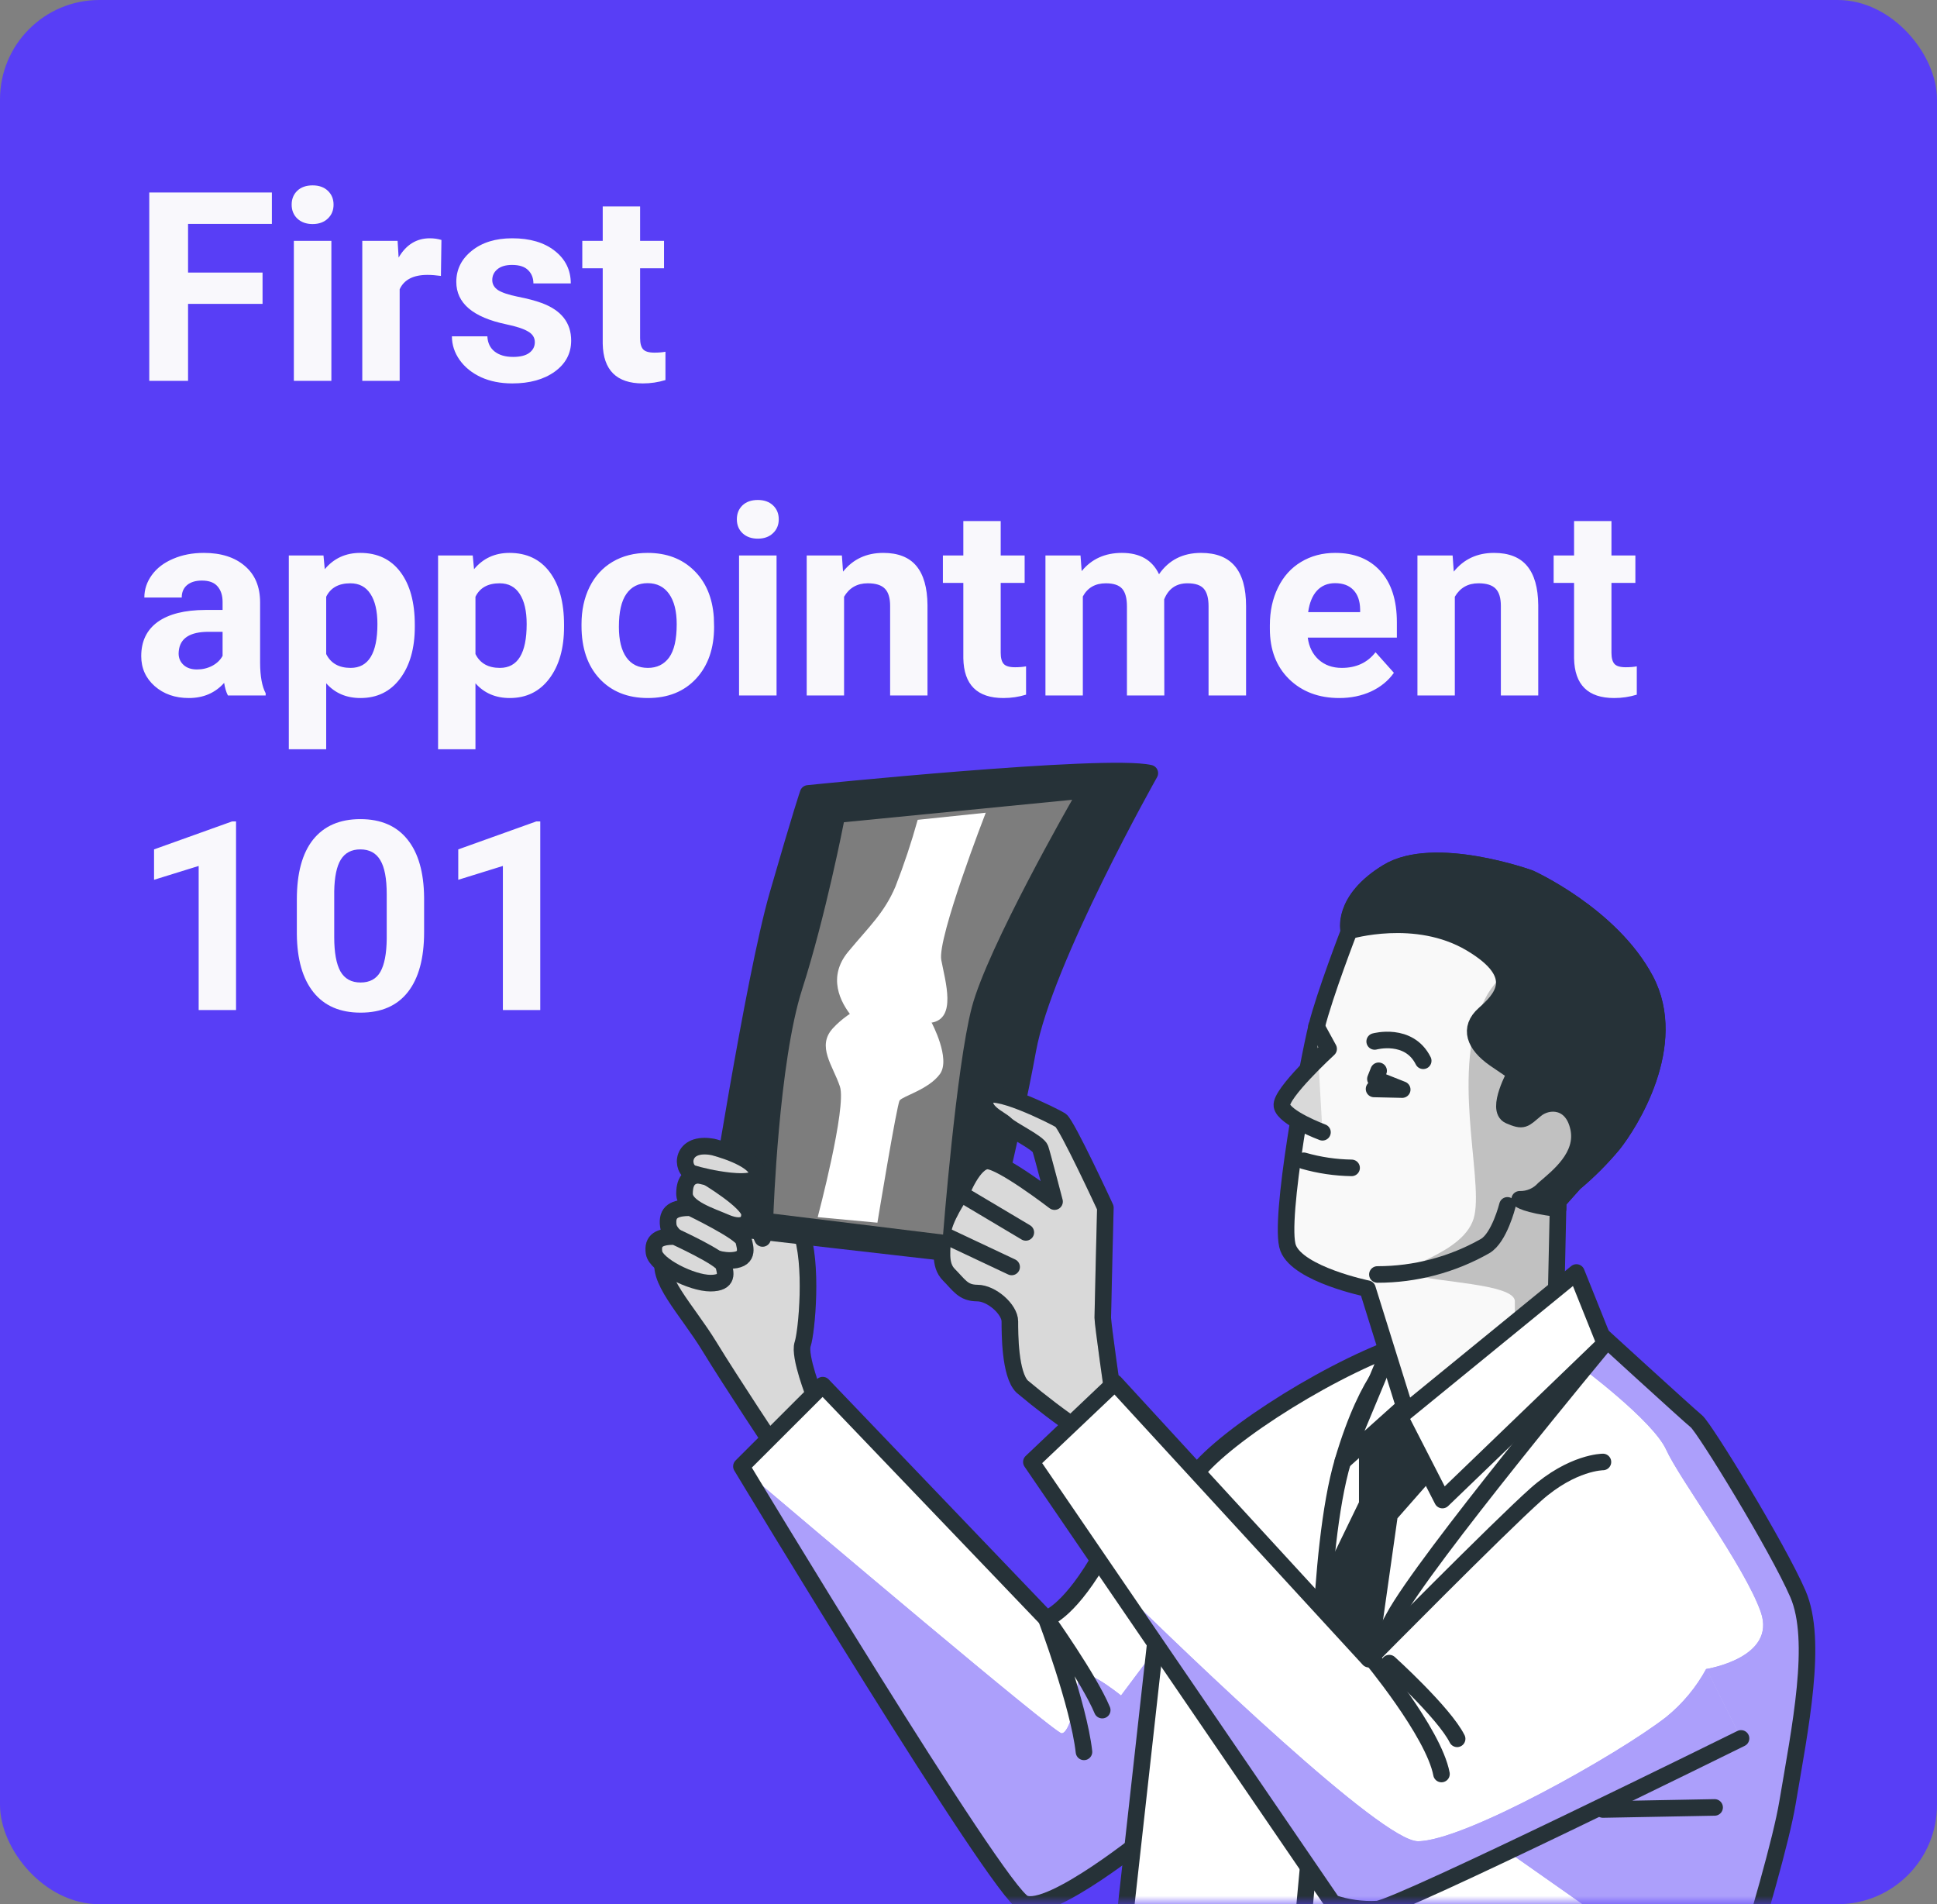 <svg width="117" height="115" viewBox="0 0 117 115" fill="none" xmlns="http://www.w3.org/2000/svg">
<rect x="0" y="0" width="117" height="115" fill="#808080" stroke="none"/>
<rect width="117" height="115" rx="6" fill="#583EF6"/>
<mask id="mask0_1607_44428" style="mask-type:alpha" maskUnits="userSpaceOnUse" x="0" y="0" width="117" height="115">
<rect width="117" height="115" rx="6" fill="url(#paint0_linear_1607_44428)"/>
</mask>
<g mask="url(#mask0_1607_44428)">
<path d="M47.733 69.025C47.733 69.025 47.607 72.341 48.364 74.302C49.12 76.262 48.729 80.442 48.483 81.174C48.238 81.905 49.221 84.37 49.221 84.37L46.888 87.561C46.888 87.561 44.19 83.507 42.841 81.3C41.492 79.093 39.505 77.126 40.142 75.897C40.779 74.667 42.715 72.215 42.841 71.603C42.967 70.992 44.102 70.38 44.102 70.38L46.062 74.793C46.062 74.793 46.428 71.603 46.428 70.134C46.428 68.665 47.361 67.921 47.733 69.025Z" fill="white"/>
<path opacity="0.15" d="M47.733 69.025C47.733 69.025 47.607 72.341 48.364 74.302C49.12 76.262 48.729 80.442 48.483 81.174C48.238 81.905 49.221 84.37 49.221 84.37L46.888 87.561C46.888 87.561 44.19 83.507 42.841 81.3C41.492 79.093 39.505 77.126 40.142 75.897C40.779 74.667 42.715 72.215 42.841 71.603C42.967 70.992 44.102 70.38 44.102 70.38L46.062 74.793C46.062 74.793 46.428 71.603 46.428 70.134C46.428 68.665 47.361 67.921 47.733 69.025Z" fill="black" stroke="#263238" stroke-linecap="round" stroke-linejoin="round"/>
<path d="M47.733 69.025C47.733 69.025 47.607 72.341 48.364 74.302C49.12 76.262 48.729 80.442 48.483 81.174C48.238 81.905 49.221 84.37 49.221 84.37L46.888 87.561C46.888 87.561 44.19 83.507 42.841 81.3C41.492 79.093 39.505 77.126 40.142 75.897C40.779 74.667 42.715 72.215 42.841 71.603C42.967 70.992 44.102 70.38 44.102 70.38L46.062 74.793C46.062 74.793 46.428 71.603 46.428 70.134C46.428 68.665 47.361 67.921 47.733 69.025Z" stroke="#263238" stroke-linecap="round" stroke-linejoin="round"/>
<path d="M49.694 83.652L44.783 88.557C44.783 88.557 60.248 114.211 61.843 114.942C63.439 115.674 69.453 110.762 69.453 110.762L73.507 88.418C73.507 88.418 68.098 91.325 66.257 94.389C64.416 97.453 63.193 97.749 63.193 97.749L49.694 83.652Z" fill="white"/>
<path d="M64.126 104.678C64.611 104.678 65.103 102.554 65.103 101.412C65.103 100.271 67.713 102.396 67.713 102.396L70.645 98.481L71.597 98.941L69.453 110.756C69.453 110.756 63.438 115.661 61.843 114.924C60.248 114.186 46.453 91.299 44.921 88.771C48.692 91.968 63.697 104.678 64.126 104.678Z" fill="#583EF6"/>
<path opacity="0.5" d="M64.126 104.678C64.611 104.678 65.103 102.554 65.103 101.412C65.103 100.271 67.713 102.396 67.713 102.396L70.645 98.481L71.597 98.941L69.453 110.756C69.453 110.756 63.438 115.661 61.843 114.924C60.248 114.186 46.453 91.299 44.921 88.771C48.692 91.968 63.697 104.678 64.126 104.678Z" fill="white"/>
<path d="M49.694 83.652L44.783 88.557C44.783 88.557 60.248 114.211 61.843 114.942C63.439 115.674 69.453 110.762 69.453 110.762L73.507 88.418C73.507 88.418 68.098 91.325 66.257 94.389C64.416 97.453 63.193 97.749 63.193 97.749L49.694 83.652Z" stroke="#263238" stroke-linecap="round" stroke-linejoin="round"/>
<path d="M65.475 105.8C65.16 102.963 63.193 97.743 63.193 97.743C63.193 97.743 65.79 101.387 66.578 103.279" stroke="#263238" stroke-linecap="round" stroke-linejoin="round"/>
<path d="M96.204 80.159C96.204 80.159 101.973 85.436 102.465 85.833C102.957 86.23 107.377 93.437 108.6 96.261C109.823 99.086 108.726 104.363 107.969 108.871C107.213 113.379 102.446 127.892 102.446 127.892L103.676 164.586C103.676 164.586 95.208 168.148 90.436 169C85.663 169.851 78.04 169.491 78.04 169.491L76.445 161.516L74.484 169.119C74.484 169.119 67.001 168.262 63.565 164.46L67.732 117.698L70.065 96.709C70.065 96.709 70.695 91.665 71.906 89.471C73.116 87.277 79.762 82.964 84.427 81.275C89.093 79.585 96.204 80.159 96.204 80.159Z" fill="white"/>
<path d="M91.356 112.023L103.587 105.504L103.07 100.794C103.07 100.794 107.333 100.126 106.355 97.352C105.378 94.578 101.444 89.326 100.643 87.554C99.842 85.783 95.429 82.51 95.429 82.51L93.67 80.064C95.189 80.064 96.192 80.165 96.192 80.165C96.192 80.165 101.961 85.442 102.453 85.839C102.944 86.237 107.364 93.443 108.587 96.267C109.81 99.092 108.713 104.369 107.957 108.877C107.2 113.385 102.434 127.899 102.434 127.899L103.663 164.593C103.663 164.593 101.652 165.437 99.035 166.402C99.395 152.998 100.038 127.533 99.798 127.174C99.47 126.688 93.765 118.858 92.138 117.086C90.511 115.314 99.306 117.571 98.821 117.25C98.336 116.928 91.356 112.023 91.356 112.023Z" fill="#583EF6"/>
<path opacity="0.5" d="M91.356 112.023L103.587 105.504L103.07 100.794C103.07 100.794 107.333 100.126 106.355 97.352C105.378 94.578 101.444 89.326 100.643 87.554C99.842 85.783 95.429 82.51 95.429 82.51L93.67 80.064C95.189 80.064 96.192 80.165 96.192 80.165C96.192 80.165 101.961 85.442 102.453 85.839C102.944 86.237 107.364 93.443 108.587 96.267C109.81 99.092 108.713 104.369 107.957 108.877C107.2 113.385 102.434 127.899 102.434 127.899L103.663 164.593C103.663 164.593 101.652 165.437 99.035 166.402C99.395 152.998 100.038 127.533 99.798 127.174C99.47 126.688 93.765 118.858 92.138 117.086C90.511 115.314 99.306 117.571 98.821 117.25C98.336 116.928 91.356 112.023 91.356 112.023Z" fill="white"/>
<path d="M79.661 106.191C79.661 106.191 75.443 146.718 76.445 161.528L79.661 106.191Z" fill="white"/>
<path d="M79.661 106.191C79.661 106.191 75.443 146.718 76.445 161.528" stroke="#263238" stroke-linecap="round" stroke-linejoin="round"/>
<path d="M96.204 80.159C96.204 80.159 101.973 85.436 102.465 85.833C102.957 86.23 107.377 93.437 108.6 96.261C109.823 99.086 108.726 104.363 107.969 108.871C107.213 113.379 102.446 127.892 102.446 127.892L103.676 164.586C103.676 164.586 95.208 168.148 90.436 169C85.663 169.851 78.04 169.491 78.04 169.491L76.445 161.516L74.484 169.119C74.484 169.119 67.001 168.262 63.565 164.46L67.732 117.698L70.065 96.709C70.065 96.709 70.695 91.665 71.906 89.471C73.116 87.277 79.762 82.964 84.427 81.275C89.093 79.585 96.204 80.159 96.204 80.159Z" stroke="#263238" stroke-linecap="round" stroke-linejoin="round"/>
<path d="M96.942 81.13C96.942 81.13 86.022 94.263 84.181 97.699C82.34 101.135 79.635 105.309 79.635 105.309C79.635 105.309 79.516 93.645 81.111 88.248C82.706 82.851 84.421 81.88 84.421 81.88C85.33 80.948 86.457 80.258 87.699 79.871C88.942 79.485 90.262 79.415 91.539 79.667C96.204 80.405 96.942 81.13 96.942 81.13Z" fill="white" stroke="#263238" stroke-linecap="round" stroke-linejoin="round"/>
<path d="M79.925 96.318L82.586 90.839V86.054L86.268 82.271L86.634 88.406L83.935 91.476L82.674 100.372C81.142 102.995 79.617 105.347 79.617 105.347C79.617 105.347 79.591 100.946 79.925 96.318Z" fill="#263238" stroke="#263238" stroke-linecap="round" stroke-linejoin="round"/>
<path d="M84.673 85.07L81.111 88.26L84.181 80.897C84.181 80.897 85.531 84.333 84.673 85.07Z" fill="white" stroke="#263238" stroke-linecap="round" stroke-linejoin="round"/>
<path d="M92.403 53.036C92.403 53.036 97.308 55.249 99.395 59.176C101.482 63.104 98.418 67.89 97.434 69.113C96.728 69.959 95.948 70.74 95.101 71.446L94.118 72.549L93.998 78.072L85.051 85.682L82.599 77.826C82.599 77.826 78.425 76.969 77.807 75.374C77.189 73.778 79.037 63.962 79.528 61.995C80.02 60.028 81.489 56.232 81.489 56.232C81.489 56.232 81.004 54.391 83.822 52.67C86.64 50.949 92.403 53.036 92.403 53.036Z" fill="white"/>
<g opacity="0.15">
<path opacity="0.15" d="M92.403 53.036C92.403 53.036 97.308 55.249 99.395 59.176C101.482 63.104 98.418 67.89 97.434 69.113C96.728 69.959 95.948 70.74 95.101 71.446L94.118 72.549L93.998 78.072L85.051 85.682L82.599 77.826C82.599 77.826 78.425 76.969 77.807 75.374C77.189 73.778 79.037 63.962 79.528 61.995C80.02 60.028 81.489 56.232 81.489 56.232C81.489 56.232 81.004 54.391 83.822 52.67C86.64 50.949 92.403 53.036 92.403 53.036Z" fill="black"/>
<g opacity="0.15">
<path opacity="0.15" d="M89.067 73.375C89.559 70.929 87.599 64.548 89.698 60.33C91.381 56.957 96.255 57.178 98.184 57.436C98.641 57.972 99.038 58.555 99.37 59.176C101.456 63.104 98.392 67.89 97.409 69.113C96.703 69.959 95.922 70.74 95.076 71.446L94.092 72.549L93.973 78.072L91.501 80.171C91.501 79.465 91.501 78.91 91.501 78.589C91.501 77.511 86.609 77.448 85.303 76.962C83.998 76.477 88.582 75.821 89.067 73.375Z" fill="black"/>
<path opacity="0.5" d="M89.067 73.375C89.559 70.929 87.599 64.548 89.698 60.33C91.381 56.957 96.255 57.178 98.184 57.436C98.641 57.972 99.038 58.555 99.37 59.176C101.456 63.104 98.392 67.89 97.409 69.113C96.703 69.959 95.922 70.74 95.076 71.446L94.092 72.549L93.973 78.072L91.501 80.171C91.501 79.465 91.501 78.91 91.501 78.589C91.501 77.511 86.609 77.448 85.303 76.962C83.998 76.477 88.582 75.821 89.067 73.375Z" fill="black"/>
</g>
</g>
<g style="mix-blend-mode:multiply" opacity="0.22">
<path d="M89.067 73.375C89.559 70.929 87.599 64.548 89.698 60.33C91.381 56.957 96.255 57.178 98.184 57.436C98.641 57.972 99.038 58.555 99.37 59.176C101.456 63.104 98.392 67.89 97.409 69.113C96.703 69.959 95.922 70.74 95.076 71.446L94.092 72.549L93.973 78.072L91.501 80.171C91.501 79.465 91.501 78.91 91.501 78.589C91.501 77.511 86.609 77.448 85.303 76.962C83.998 76.477 88.582 75.821 89.067 73.375Z" fill="black"/>
</g>
<path d="M92.403 53.036C92.403 53.036 97.308 55.249 99.395 59.176C101.482 63.104 98.418 67.89 97.434 69.113C96.728 69.959 95.948 70.74 95.101 71.446L94.118 72.549L93.998 78.072L85.051 85.682L82.599 77.826C82.599 77.826 78.425 76.969 77.807 75.374C77.189 73.778 79.037 63.962 79.528 61.995C80.02 60.028 81.489 56.232 81.489 56.232C81.489 56.232 81.004 54.391 83.822 52.67C86.64 50.949 92.403 53.036 92.403 53.036Z" stroke="#263238" stroke-linecap="round" stroke-linejoin="round"/>
<path d="M91.053 72.795C91.053 72.795 90.562 74.762 89.704 75.254C87.721 76.38 85.478 76.971 83.198 76.969" stroke="#263238" stroke-linecap="round" stroke-linejoin="round"/>
<path d="M79.516 61.995L80.253 63.344C80.253 63.344 77.309 66.049 77.429 66.78C77.549 67.511 79.881 68.381 79.881 68.381" fill="white"/>
<path opacity="0.15" d="M79.516 61.995L80.253 63.344C80.253 63.344 77.309 66.049 77.429 66.78C77.549 67.511 79.881 68.381 79.881 68.381" fill="black"/>
<path d="M79.516 61.995L80.253 63.344C80.253 63.344 77.309 66.049 77.429 66.78C77.549 67.511 79.881 68.381 79.881 68.381" stroke="#263238" stroke-linecap="round" stroke-linejoin="round"/>
<path d="M83.273 64.668L83.078 65.16L84.698 65.803L82.996 65.765" stroke="#263238" stroke-linecap="round" stroke-linejoin="round"/>
<path d="M83.034 62.896C83.034 62.896 85.102 62.329 85.966 64.063" stroke="#263238" stroke-linecap="round" stroke-linejoin="round"/>
<path d="M78.747 70.103C79.688 70.372 80.661 70.516 81.641 70.531" stroke="#263238" stroke-linecap="round" stroke-linejoin="round"/>
<path d="M88.834 56.964C85.524 55.003 81.47 56.226 81.47 56.226C81.47 56.226 80.985 54.391 83.803 52.67C86.621 50.949 92.396 53.036 92.396 53.036C92.396 53.036 97.302 55.249 99.388 59.176C101.475 63.104 98.411 67.89 97.428 69.113C96.722 69.959 95.941 70.74 95.095 71.446L94.111 72.549V72.997C92.119 72.757 91.791 72.429 91.791 72.429C92.067 72.436 92.341 72.383 92.594 72.274C92.848 72.165 93.075 72.003 93.26 71.799C94.118 71.061 95.713 69.832 95.347 68.117C94.981 66.402 93.506 66.395 92.768 67.007C92.031 67.619 92.031 67.745 91.173 67.379C90.316 67.013 91.545 64.8 91.545 64.8L90.284 63.943C89.055 63.086 88.689 62.102 89.654 61.245C90.618 60.387 92.157 58.931 88.834 56.964Z" fill="#263238" stroke="#263238" stroke-linecap="round" stroke-linejoin="round"/>
<path d="M95.221 76.849L96.942 81.142L87.126 90.593L84.547 85.562L95.221 76.849Z" fill="white" stroke="#263238" stroke-linecap="round" stroke-linejoin="round"/>
<path d="M69.453 46.693C69.453 46.693 63.073 57.985 62.089 63.382C61.106 68.779 59.265 75.897 59.265 75.897L43.188 74.056C43.188 74.056 45.52 59.088 46.97 54.057C48.42 49.026 48.811 47.916 48.811 47.916C48.811 47.916 66.767 46.075 69.453 46.693Z" fill="#263238" stroke="#263238" stroke-linecap="round" stroke-linejoin="round"/>
<path d="M67.24 84.37C67.24 84.37 66.61 79.957 66.61 79.579C66.61 79.2 66.767 72.933 66.767 72.933C66.767 72.933 64.435 67.89 64.063 67.656C63.691 67.423 59.769 65.45 59.523 66.307C59.277 67.165 60.381 67.537 60.753 67.902C61.125 68.268 62.714 69.006 62.84 69.378C62.966 69.749 63.697 72.568 63.697 72.568C63.697 72.568 60.507 70.115 59.649 70.115C58.792 70.115 58.054 72.076 58.054 72.076C58.054 72.076 56.945 73.671 56.945 74.529C56.945 75.386 56.699 76.37 57.317 76.987C57.934 77.605 58.174 78.091 59.032 78.091C59.889 78.091 60.999 79.074 60.999 79.806C60.999 80.537 60.999 82.996 61.736 83.734C62.876 84.692 64.062 85.593 65.292 86.432L67.24 84.37Z" fill="white"/>
<path opacity="0.15" d="M67.24 84.37C67.24 84.37 66.61 79.957 66.61 79.579C66.61 79.2 66.767 72.933 66.767 72.933C66.767 72.933 64.435 67.89 64.063 67.656C63.691 67.423 59.769 65.45 59.523 66.307C59.277 67.165 60.381 67.537 60.753 67.902C61.125 68.268 62.714 69.006 62.84 69.378C62.966 69.749 63.697 72.568 63.697 72.568C63.697 72.568 60.507 70.115 59.649 70.115C58.792 70.115 58.054 72.076 58.054 72.076C58.054 72.076 56.945 73.671 56.945 74.529C56.945 75.386 56.699 76.37 57.317 76.987C57.934 77.605 58.174 78.091 59.032 78.091C59.889 78.091 60.999 79.074 60.999 79.806C60.999 80.537 60.999 82.996 61.736 83.734C62.876 84.692 64.062 85.593 65.292 86.432L67.24 84.37Z" fill="black" stroke="#263238" stroke-linecap="round" stroke-linejoin="round"/>
<path d="M67.24 84.37C67.24 84.37 66.61 79.957 66.61 79.579C66.61 79.2 66.767 72.933 66.767 72.933C66.767 72.933 64.435 67.89 64.063 67.656C63.691 67.423 59.769 65.45 59.523 66.307C59.277 67.165 60.381 67.537 60.753 67.902C61.125 68.268 62.714 69.006 62.84 69.378C62.966 69.749 63.697 72.568 63.697 72.568C63.697 72.568 60.507 70.115 59.649 70.115C58.792 70.115 58.054 72.076 58.054 72.076C58.054 72.076 56.945 73.671 56.945 74.529C56.945 75.386 56.699 76.37 57.317 76.987C57.934 77.605 58.174 78.091 59.032 78.091C59.889 78.091 60.999 79.074 60.999 79.806C60.999 80.537 60.999 82.996 61.736 83.734C62.876 84.692 64.062 85.593 65.292 86.432L67.24 84.37Z" stroke="#263238" stroke-linecap="round" stroke-linejoin="round"/>
<path d="M56.932 74.548L61.106 76.515" stroke="#263238" stroke-linecap="round" stroke-linejoin="round"/>
<path d="M58.042 72.095L61.963 74.428" stroke="#263238" stroke-linecap="round" stroke-linejoin="round"/>
<path d="M42.576 70.992C42.576 70.992 45.274 72.587 45.274 73.325C45.274 74.062 44.644 74.182 43.805 73.816C42.967 73.451 41.346 72.953 41.346 72.095C41.346 71.238 41.718 70.866 42.576 70.992Z" fill="white"/>
<path opacity="0.15" d="M42.576 70.992C42.576 70.992 45.274 72.587 45.274 73.325C45.274 74.062 44.644 74.182 43.805 73.816C42.967 73.451 41.346 72.953 41.346 72.095C41.346 71.238 41.718 70.866 42.576 70.992Z" fill="black" stroke="#263238" stroke-linecap="round" stroke-linejoin="round"/>
<path d="M42.576 70.992C42.576 70.992 45.274 72.587 45.274 73.325C45.274 74.062 44.644 74.182 43.805 73.816C42.967 73.451 41.346 72.953 41.346 72.095C41.346 71.238 41.718 70.866 42.576 70.992Z" stroke="#263238" stroke-linecap="round" stroke-linejoin="round"/>
<path d="M43.068 69.27C43.068 69.27 45.646 69.901 45.766 70.865C45.886 71.83 42.576 71.111 41.838 70.865C41.101 70.62 41.101 68.905 43.068 69.27Z" fill="white"/>
<path opacity="0.15" d="M43.068 69.27C43.068 69.27 45.646 69.901 45.766 70.865C45.886 71.83 42.576 71.111 41.838 70.865C41.101 70.62 41.101 68.905 43.068 69.27Z" fill="black" stroke="#263238" stroke-linecap="round" stroke-linejoin="round"/>
<path d="M43.068 69.27C43.068 69.27 45.646 69.901 45.766 70.865C45.886 71.83 42.576 71.111 41.838 70.865C41.101 70.62 41.101 68.905 43.068 69.27Z" stroke="#263238" stroke-linecap="round" stroke-linejoin="round"/>
<path d="M41.718 72.934C41.718 72.934 44.783 74.409 44.909 74.901C45.035 75.392 45.274 76.124 44.051 76.124C42.828 76.124 40.489 74.901 40.369 74.037C40.249 73.173 40.735 72.934 41.718 72.934Z" fill="white"/>
<path opacity="0.15" d="M41.718 72.934C41.718 72.934 44.783 74.409 44.909 74.901C45.035 75.392 45.274 76.124 44.051 76.124C42.828 76.124 40.489 74.901 40.369 74.037C40.249 73.173 40.735 72.934 41.718 72.934Z" fill="black" stroke="#263238" stroke-linecap="round" stroke-linejoin="round"/>
<path d="M41.718 72.934C41.718 72.934 44.783 74.409 44.909 74.901C45.035 75.392 45.274 76.124 44.051 76.124C42.828 76.124 40.489 74.901 40.369 74.037C40.249 73.173 40.735 72.934 41.718 72.934Z" stroke="#263238" stroke-linecap="round" stroke-linejoin="round"/>
<path d="M40.754 74.674C40.754 74.674 43.591 75.972 43.705 76.407C43.818 76.842 44.045 77.492 42.91 77.492C41.775 77.492 39.619 76.407 39.505 75.651C39.392 74.894 39.846 74.674 40.754 74.674Z" fill="white"/>
<path opacity="0.15" d="M40.754 74.674C40.754 74.674 43.591 75.972 43.705 76.407C43.818 76.842 44.045 77.492 42.91 77.492C41.775 77.492 39.619 76.407 39.505 75.651C39.392 74.894 39.846 74.674 40.754 74.674Z" fill="black" stroke="#263238" stroke-linecap="round" stroke-linejoin="round"/>
<path d="M40.754 74.674C40.754 74.674 43.591 75.972 43.705 76.407C43.818 76.842 44.045 77.492 42.91 77.492C41.775 77.492 39.619 76.407 39.505 75.651C39.392 74.894 39.846 74.674 40.754 74.674Z" stroke="#263238" stroke-linecap="round" stroke-linejoin="round"/>
<path d="M64.763 48.301C64.763 48.301 59.643 57.222 58.697 60.847C57.752 64.473 56.964 74.56 56.964 74.56L46.718 73.299C46.718 73.299 47.033 64.157 48.452 59.744C49.871 55.331 50.974 49.656 50.974 49.656L64.763 48.301Z" fill="#7D7D7D"/>
<path d="M56.27 61.755C56.27 61.755 57.443 63.937 56.774 64.863C56.106 65.79 54.511 66.206 54.341 66.459C54.17 66.711 52.998 73.841 52.998 73.841L49.391 73.507C49.391 73.507 51.151 66.875 50.734 65.62C50.318 64.365 49.303 63.186 50.312 62.096C51.321 61.005 52.916 60.248 53.918 60.412C54.788 60.69 55.589 61.148 56.27 61.755Z" fill="white"/>
<path d="M59.542 49.083C59.542 49.083 56.604 56.648 56.856 57.979C57.108 59.309 57.783 61.503 56.27 61.761C54.757 62.02 54.089 60.589 53.584 60.671C53.08 60.753 52.241 62.348 51.485 61.427C50.728 60.507 49.978 58.994 51.232 57.48C52.487 55.967 53.414 55.135 54.089 53.54C54.604 52.221 55.052 50.876 55.431 49.511L59.542 49.083Z" fill="white"/>
<path d="M96.822 88.292C96.822 88.292 94.981 88.292 92.768 90.259C90.555 92.226 82.681 100.202 82.681 100.202L67.341 83.507L62.297 88.292L80.499 114.923C81.367 115.219 82.283 115.345 83.198 115.295C84.547 115.169 105.164 104.987 105.164 104.987" fill="white"/>
<path d="M85.644 111.197C88.418 111.197 97.711 105.977 100.643 103.695C101.634 102.892 102.456 101.902 103.064 100.782L105.164 104.987C105.164 104.987 84.547 115.169 83.198 115.296C82.283 115.345 81.367 115.219 80.499 114.924L67.347 95.631C72.089 100.284 83.463 111.197 85.644 111.197Z" fill="#583EF6"/>
<path opacity="0.5" d="M85.644 111.197C88.418 111.197 97.711 105.977 100.643 103.695C101.634 102.892 102.456 101.902 103.064 100.782L105.164 104.987C105.164 104.987 84.547 115.169 83.198 115.296C82.283 115.345 81.367 115.219 80.499 114.924L67.347 95.631C72.089 100.284 83.463 111.197 85.644 111.197Z" fill="white"/>
<path d="M96.822 88.292C96.822 88.292 94.981 88.292 92.768 90.259C90.555 92.226 82.681 100.202 82.681 100.202L67.341 83.507L62.297 88.292L80.499 114.923C81.367 115.219 82.283 115.345 83.198 115.295C84.547 115.169 105.164 104.987 105.164 104.987" stroke="#263238" stroke-linecap="round" stroke-linejoin="round"/>
<path d="M96.822 109.281L103.568 109.155" stroke="#263238" stroke-linecap="round" stroke-linejoin="round"/>
<path d="M82.706 99.962C82.706 99.962 86.596 104.615 87.069 107.137" stroke="#263238" stroke-linecap="round" stroke-linejoin="round"/>
<path d="M83.916 100.441C83.916 100.441 87.227 103.436 88.015 105.012" stroke="#263238" stroke-linecap="round" stroke-linejoin="round"/>
</g>
<path d="M15.859 18.352H11.359V23H9.016V11.625H16.422V13.523H11.359V16.461H15.859V18.352ZM20.016 23H17.75V14.547H20.016V23ZM17.617 12.359C17.617 12.021 17.729 11.742 17.953 11.523C18.182 11.305 18.492 11.195 18.883 11.195C19.268 11.195 19.576 11.305 19.805 11.523C20.034 11.742 20.148 12.021 20.148 12.359C20.148 12.703 20.031 12.984 19.797 13.203C19.568 13.422 19.263 13.531 18.883 13.531C18.503 13.531 18.195 13.422 17.961 13.203C17.732 12.984 17.617 12.703 17.617 12.359ZM26.633 16.664C26.326 16.622 26.055 16.602 25.82 16.602C24.966 16.602 24.406 16.891 24.141 17.469V23H21.883V14.547H24.016L24.078 15.555C24.531 14.779 25.159 14.391 25.961 14.391C26.211 14.391 26.445 14.425 26.664 14.492L26.633 16.664ZM32.305 20.664C32.305 20.388 32.167 20.172 31.891 20.016C31.62 19.854 31.182 19.711 30.578 19.586C28.568 19.164 27.562 18.31 27.562 17.023C27.562 16.273 27.872 15.648 28.492 15.148C29.117 14.643 29.932 14.391 30.938 14.391C32.01 14.391 32.867 14.643 33.508 15.148C34.154 15.654 34.477 16.31 34.477 17.117H32.219C32.219 16.794 32.115 16.529 31.906 16.32C31.698 16.107 31.372 16 30.93 16C30.549 16 30.255 16.086 30.047 16.258C29.838 16.43 29.734 16.648 29.734 16.914C29.734 17.164 29.852 17.367 30.086 17.523C30.326 17.674 30.727 17.807 31.289 17.922C31.852 18.031 32.325 18.156 32.711 18.297C33.904 18.734 34.5 19.492 34.5 20.57C34.5 21.341 34.169 21.966 33.508 22.445C32.846 22.919 31.992 23.156 30.945 23.156C30.237 23.156 29.607 23.031 29.055 22.781C28.508 22.526 28.078 22.18 27.766 21.742C27.453 21.299 27.297 20.823 27.297 20.312H29.438C29.458 20.713 29.607 21.021 29.883 21.234C30.159 21.448 30.529 21.555 30.992 21.555C31.424 21.555 31.75 21.474 31.969 21.312C32.193 21.146 32.305 20.93 32.305 20.664ZM38.664 12.469V14.547H40.109V16.203H38.664V20.422C38.664 20.734 38.724 20.958 38.844 21.094C38.964 21.229 39.193 21.297 39.531 21.297C39.781 21.297 40.003 21.279 40.195 21.242V22.953C39.753 23.088 39.297 23.156 38.828 23.156C37.245 23.156 36.438 22.357 36.406 20.758V16.203H35.172V14.547H36.406V12.469H38.664ZM13.766 42C13.662 41.797 13.586 41.544 13.539 41.242C12.992 41.852 12.281 42.156 11.406 42.156C10.578 42.156 9.891 41.917 9.344 41.438C8.802 40.958 8.531 40.354 8.531 39.625C8.531 38.729 8.862 38.042 9.523 37.562C10.19 37.083 11.151 36.841 12.406 36.836H13.445V36.352C13.445 35.961 13.344 35.648 13.141 35.414C12.943 35.18 12.628 35.062 12.195 35.062C11.815 35.062 11.516 35.154 11.297 35.336C11.083 35.518 10.977 35.768 10.977 36.086H8.719C8.719 35.596 8.87 35.143 9.172 34.727C9.474 34.31 9.901 33.984 10.453 33.75C11.005 33.51 11.625 33.391 12.312 33.391C13.354 33.391 14.18 33.654 14.789 34.18C15.404 34.7 15.711 35.435 15.711 36.383V40.047C15.716 40.849 15.828 41.456 16.047 41.867V42H13.766ZM11.898 40.43C12.232 40.43 12.539 40.357 12.82 40.211C13.102 40.06 13.31 39.859 13.445 39.609V38.156H12.602C11.471 38.156 10.87 38.547 10.797 39.328L10.789 39.461C10.789 39.742 10.888 39.974 11.086 40.156C11.284 40.339 11.555 40.43 11.898 40.43ZM25.055 37.852C25.055 39.154 24.758 40.198 24.164 40.984C23.576 41.766 22.779 42.156 21.773 42.156C20.919 42.156 20.229 41.859 19.703 41.266V45.25H17.445V33.547H19.539L19.617 34.375C20.164 33.719 20.878 33.391 21.758 33.391C22.799 33.391 23.609 33.776 24.188 34.547C24.766 35.318 25.055 36.38 25.055 37.734V37.852ZM22.797 37.688C22.797 36.901 22.656 36.294 22.375 35.867C22.099 35.44 21.695 35.227 21.164 35.227C20.456 35.227 19.969 35.497 19.703 36.039V39.5C19.979 40.057 20.471 40.336 21.18 40.336C22.258 40.336 22.797 39.453 22.797 37.688ZM34.07 37.852C34.07 39.154 33.773 40.198 33.18 40.984C32.591 41.766 31.794 42.156 30.789 42.156C29.935 42.156 29.245 41.859 28.719 41.266V45.25H26.461V33.547H28.555L28.633 34.375C29.18 33.719 29.893 33.391 30.773 33.391C31.815 33.391 32.625 33.776 33.203 34.547C33.781 35.318 34.07 36.38 34.07 37.734V37.852ZM31.812 37.688C31.812 36.901 31.672 36.294 31.391 35.867C31.115 35.44 30.711 35.227 30.18 35.227C29.471 35.227 28.984 35.497 28.719 36.039V39.5C28.995 40.057 29.487 40.336 30.195 40.336C31.273 40.336 31.812 39.453 31.812 37.688ZM35.125 37.695C35.125 36.857 35.286 36.109 35.609 35.453C35.932 34.797 36.396 34.289 37 33.93C37.609 33.57 38.315 33.391 39.117 33.391C40.258 33.391 41.188 33.74 41.906 34.438C42.63 35.135 43.034 36.083 43.117 37.281L43.133 37.859C43.133 39.156 42.771 40.198 42.047 40.984C41.323 41.766 40.352 42.156 39.133 42.156C37.914 42.156 36.94 41.766 36.211 40.984C35.487 40.203 35.125 39.141 35.125 37.797V37.695ZM37.383 37.859C37.383 38.661 37.534 39.276 37.836 39.703C38.138 40.125 38.57 40.336 39.133 40.336C39.68 40.336 40.107 40.128 40.414 39.711C40.721 39.289 40.875 38.617 40.875 37.695C40.875 36.909 40.721 36.3 40.414 35.867C40.107 35.435 39.675 35.219 39.117 35.219C38.565 35.219 38.138 35.435 37.836 35.867C37.534 36.294 37.383 36.958 37.383 37.859ZM46.906 42H44.641V33.547H46.906V42ZM44.508 31.359C44.508 31.021 44.62 30.742 44.844 30.523C45.073 30.305 45.383 30.195 45.773 30.195C46.159 30.195 46.466 30.305 46.695 30.523C46.925 30.742 47.039 31.021 47.039 31.359C47.039 31.703 46.922 31.984 46.688 32.203C46.458 32.422 46.154 32.531 45.773 32.531C45.393 32.531 45.086 32.422 44.852 32.203C44.622 31.984 44.508 31.703 44.508 31.359ZM50.852 33.547L50.922 34.523C51.526 33.768 52.336 33.391 53.352 33.391C54.247 33.391 54.914 33.654 55.352 34.18C55.789 34.706 56.013 35.492 56.023 36.539V42H53.766V36.594C53.766 36.115 53.661 35.768 53.453 35.555C53.245 35.336 52.898 35.227 52.414 35.227C51.779 35.227 51.302 35.497 50.984 36.039V42H48.727V33.547H50.852ZM60.445 31.469V33.547H61.891V35.203H60.445V39.422C60.445 39.734 60.505 39.958 60.625 40.094C60.745 40.229 60.974 40.297 61.312 40.297C61.562 40.297 61.784 40.279 61.977 40.242V41.953C61.534 42.089 61.078 42.156 60.609 42.156C59.026 42.156 58.219 41.357 58.188 39.758V35.203H56.953V33.547H58.188V31.469H60.445ZM65.266 33.547L65.336 34.492C65.935 33.758 66.745 33.391 67.766 33.391C68.854 33.391 69.602 33.82 70.008 34.68C70.602 33.82 71.448 33.391 72.547 33.391C73.463 33.391 74.146 33.659 74.594 34.195C75.042 34.727 75.266 35.529 75.266 36.602V42H73V36.609C73 36.13 72.906 35.781 72.719 35.562C72.531 35.339 72.201 35.227 71.727 35.227C71.049 35.227 70.581 35.55 70.32 36.195L70.328 42H68.07V36.617C68.07 36.128 67.974 35.773 67.781 35.555C67.588 35.336 67.26 35.227 66.797 35.227C66.156 35.227 65.693 35.492 65.406 36.023V42H63.148V33.547H65.266ZM80.898 42.156C79.659 42.156 78.648 41.776 77.867 41.016C77.091 40.255 76.703 39.242 76.703 37.977V37.758C76.703 36.909 76.867 36.151 77.195 35.484C77.523 34.812 77.987 34.297 78.586 33.938C79.19 33.573 79.878 33.391 80.648 33.391C81.805 33.391 82.713 33.755 83.375 34.484C84.042 35.214 84.375 36.247 84.375 37.586V38.508H78.992C79.065 39.06 79.284 39.503 79.648 39.836C80.018 40.169 80.484 40.336 81.047 40.336C81.917 40.336 82.596 40.021 83.086 39.391L84.195 40.633C83.857 41.112 83.398 41.487 82.82 41.758C82.242 42.023 81.602 42.156 80.898 42.156ZM80.641 35.219C80.193 35.219 79.828 35.37 79.547 35.672C79.271 35.974 79.094 36.406 79.016 36.969H82.156V36.789C82.146 36.289 82.01 35.904 81.75 35.633C81.49 35.357 81.12 35.219 80.641 35.219ZM87.742 33.547L87.812 34.523C88.417 33.768 89.227 33.391 90.242 33.391C91.138 33.391 91.805 33.654 92.242 34.18C92.68 34.706 92.904 35.492 92.914 36.539V42H90.656V36.594C90.656 36.115 90.552 35.768 90.344 35.555C90.135 35.336 89.789 35.227 89.305 35.227C88.669 35.227 88.193 35.497 87.875 36.039V42H85.617V33.547H87.742ZM97.336 31.469V33.547H98.781V35.203H97.336V39.422C97.336 39.734 97.396 39.958 97.516 40.094C97.635 40.229 97.865 40.297 98.203 40.297C98.453 40.297 98.674 40.279 98.867 40.242V41.953C98.424 42.089 97.969 42.156 97.5 42.156C95.917 42.156 95.109 41.357 95.078 39.758V35.203H93.844V33.547H95.078V31.469H97.336ZM14.258 61H12V52.297L9.305 53.133V51.297L14.016 49.609H14.258V61ZM25.617 56.297C25.617 57.87 25.292 59.073 24.641 59.906C23.99 60.74 23.037 61.156 21.781 61.156C20.542 61.156 19.594 60.747 18.938 59.93C18.281 59.112 17.945 57.94 17.93 56.414V54.32C17.93 52.732 18.258 51.526 18.914 50.703C19.576 49.88 20.526 49.469 21.766 49.469C23.005 49.469 23.953 49.878 24.609 50.695C25.266 51.508 25.602 52.677 25.617 54.203V56.297ZM23.359 54C23.359 53.057 23.229 52.372 22.969 51.945C22.713 51.513 22.312 51.297 21.766 51.297C21.234 51.297 20.841 51.503 20.586 51.914C20.336 52.32 20.203 52.958 20.188 53.828V56.594C20.188 57.521 20.312 58.211 20.562 58.664C20.818 59.112 21.224 59.336 21.781 59.336C22.333 59.336 22.732 59.12 22.977 58.688C23.221 58.255 23.349 57.594 23.359 56.703V54ZM32.633 61H30.375V52.297L27.68 53.133V51.297L32.391 49.609H32.633V61Z" fill="#F9F8FC"/>
<defs>
<linearGradient id="paint0_linear_1607_44428" x1="0" y1="57.5" x2="117" y2="57.5" gradientUnits="userSpaceOnUse">
<stop stop-color="#A1C4FD"/>
<stop offset="1" stop-color="#C2E9FB"/>
</linearGradient>
</defs>
</svg>
